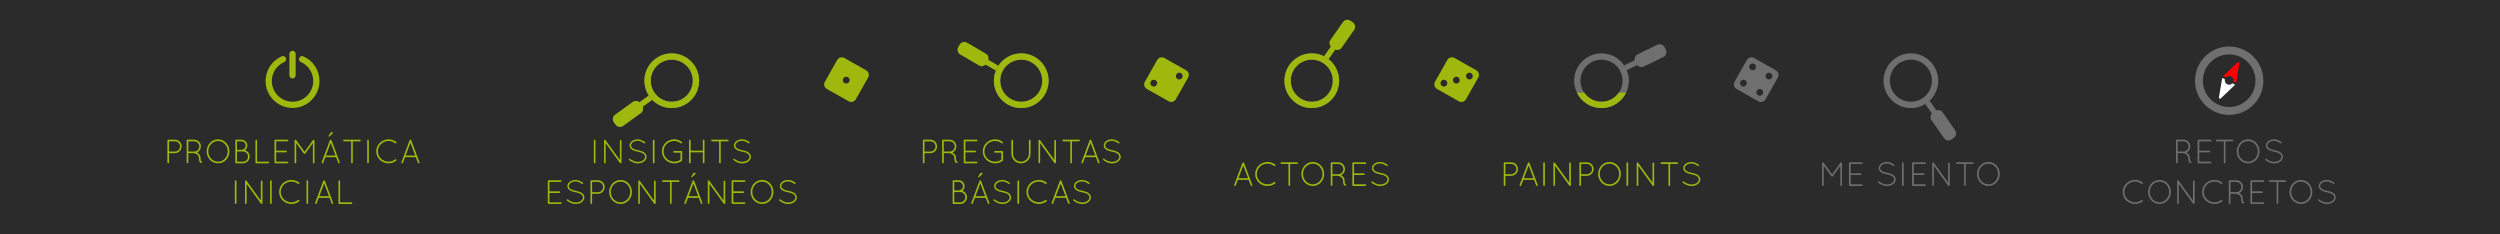 <?xml version="1.0" encoding="utf-8"?>
<!-- Generator: Adobe Illustrator 15.0.2, SVG Export Plug-In . SVG Version: 6.00 Build 0)  -->
<!DOCTYPE svg PUBLIC "-//W3C//DTD SVG 1.1//EN" "http://www.w3.org/Graphics/SVG/1.1/DTD/svg11.dtd">
<svg version="1.1" id="Capa_1" xmlns="http://www.w3.org/2000/svg" xmlns:xlink="http://www.w3.org/1999/xlink" x="0px" y="0px"
	 width="1920px" height="180px" viewBox="0 0 1920 180" enable-background="new 0 0 1920 180" xml:space="preserve">
<rect x="0" fill="#2B2B2B" width="1920" height="180"/>
<g>
	<path fill="#706F6F" d="M498.412,73.285l-7.275,5.241c-1.438-1.179-3.492-1.363-5.068-0.226l-13.608,9.799
		c-1.882,1.352-2.308,3.971-0.951,5.851l1.224,1.7c1.354,1.881,3.977,2.308,5.854,0.953l13.606-9.796
		c1.577-1.137,2.062-3.145,1.396-4.878l7.438-5.358L498.412,73.285z"/>
</g>
<g>
	<g>
		<g>
			<g>
				<g>
					<g>
						<defs>
							<path id="SVGID_1_" d="M491.136,78.526c-1.438-1.178-3.491-1.362-5.068-0.226l-13.61,9.799
								c-1.879,1.352-2.306,3.973-0.948,5.851l1.224,1.7c1.354,1.881,3.974,2.308,5.854,0.953l13.608-9.796
								c1.577-1.137,2.06-3.145,1.396-4.878l7.438-5.358l-2.605-3.286L491.136,78.526z"/>
						</defs>
						<clipPath id="SVGID_2_">
							<use xlink:href="#SVGID_1_"  overflow="visible"/>
						</clipPath>
						<rect x="469" y="47.103" clip-path="url(#SVGID_2_)" fill="#9EB80D" width="81" height="51.897"/>
					</g>
				</g>
			</g>
		</g>
	</g>
</g>
<g>
	<g>
		<path fill="#9EB80D" d="M128.552,107.876c0-0.338,0.286-0.624,0.624-0.624h0.078h5.07c2.855,0,5.174,2.34,5.174,5.2
			s-2.314,5.174-5.174,5.174l-4.499,0.052v7.15c0,0.338-0.286,0.624-0.65,0.624c-0.338,0-0.624-0.286-0.624-0.624L128.552,107.876
			L128.552,107.876z M134.324,116.404c2.153-0.026,3.926-1.795,3.926-3.952c0-2.158-1.771-3.927-3.926-3.927h-4.499v7.879H134.324z"
			/>
		<path fill="#9EB80D" d="M152.758,121.345c0-1.325-0.676-2.157-1.482-2.756c-0.806-0.571-1.768-0.858-2.104-0.909
			c-0.078-0.027-0.104-0.053-0.13-0.053h-4.42v7.202c0,0.338-0.286,0.624-0.65,0.624c-0.338,0-0.624-0.286-0.624-0.624v-16.953
			c0-0.312,0.26-0.599,0.572-0.624h0.052h0.078h5.07c2.855,0,5.174,2.314,5.174,5.2c0,2.08-1.227,3.874-2.99,4.706
			c0.078,0.052,0.156,0.078,0.26,0.13c1.196,0.676,2.444,2.002,2.444,4.057c0,1.066,0.104,1.716,0.234,2.106
			c0.104,0.312,0.229,0.416,0.26,0.441c0.286-0.025,0.598,0.131,0.702,0.416c0.073,0.338-0.078,0.698-0.416,0.832
			c-0.026,0-0.156,0.022-0.312,0.022h-0.052c-0.338,0-0.884-0.261-1.17-0.832C152.94,123.736,152.758,122.878,152.758,121.345z
			 M149.118,108.525h-4.498v7.854h4.363h0.234c2.106-0.052,3.822-1.794,3.822-3.926
			C153.044,110.268,151.276,108.525,149.118,108.525z"/>
		<path fill="#9EB80D" d="M167.5,106.992c4.857,0,8.684,4.134,8.71,9.23c-0.026,5.096-3.853,9.229-8.71,9.229
			c-4.914,0-8.768-4.135-8.789-9.229C158.737,111.126,162.586,106.992,167.5,106.992z M167.5,124.18c4.004,0,7.384-3.511,7.41-7.957
			c-0.026-4.498-3.406-7.931-7.41-7.931c-4.134,0-7.52,3.433-7.52,7.931C159.985,120.668,163.366,124.18,167.5,124.18z"/>
		<path fill="#9EB80D" d="M180.733,107.876c0-0.338,0.286-0.624,0.624-0.624h0.078h3.979c2.496,0,4.521,2.028,4.521,4.55
			c0,1.431-0.702,2.704-1.742,3.536c2.059,0.702,3.562,2.626,3.562,4.914c0,2.887-2.34,5.2-5.2,5.2h-5.122h-0.078h-0.021
			c-0.338,0-0.603-0.286-0.603-0.624L180.733,107.876L180.733,107.876z M185.414,115.025c1.794,0,3.25-1.455,3.25-3.228
			c0-1.815-1.456-3.272-3.25-3.272h-3.406v6.5H185.414z M186.558,124.18c2.158,0,3.9-1.742,3.926-3.927
			c-0.021-2.158-1.768-3.926-3.926-3.926h-4.55v7.853H186.558L186.558,124.18z"/>
		<path fill="#9EB80D" d="M196.854,125.453h-0.052c-0.338,0-0.624-0.286-0.624-0.624v-16.953c0-0.338,0.286-0.624,0.624-0.624
			c0.364,0,0.65,0.286,0.65,0.624v16.304h8.71c0.359,0,0.646,0.285,0.646,0.649c0,0.338-0.286,0.624-0.646,0.624H196.854z"/>
		<path fill="#9EB80D" d="M210.815,107.876c0-0.338,0.286-0.624,0.624-0.624h0.057h9.308c0.364,0,0.624,0.286,0.624,0.624
			c0,0.364-0.26,0.649-0.624,0.649h-8.71v7.203h7.618c0.338,0,0.624,0.287,0.624,0.646c0,0.338-0.286,0.624-0.624,0.624h-7.618
			v7.181h8.71c0.364,0,0.624,0.281,0.624,0.646c0,0.338-0.26,0.624-0.624,0.624h-9.282h-0.078h-0.052
			c-0.312-0.026-0.572-0.286-0.572-0.624L210.815,107.876L210.815,107.876z"/>
		<path fill="#9EB80D" d="M240.273,109.852l-5.819,8.086c-0.135,0.209-0.343,0.287-0.521,0.287h-0.052
			c-0.234,0-0.416-0.078-0.546-0.287l-5.824-8.061v14.951c0,0.338-0.286,0.624-0.624,0.624c-0.364,0-0.65-0.286-0.65-0.624V107.98
			c0-0.209,0.104-0.395,0.265-0.494c0-0.026,0.021-0.026,0.052-0.053c0.286-0.186,0.676-0.129,0.884,0.152l6.476,8.975l6.446-8.975
			c0.187-0.281,0.603-0.338,0.886-0.152c0.076,0.074,0.132,0.131,0.185,0.209c0.052,0.104,0.104,0.229,0.104,0.338v16.849
			c0,0.338-0.284,0.624-0.624,0.624c-0.36,0-0.623-0.286-0.623-0.624v-14.978H240.273L240.273,109.852z"/>
		<path fill="#9EB80D" d="M259.747,125.037l-1.612-4.29h-8.294l-1.612,4.29c-0.104,0.26-0.338,0.416-0.598,0.416
			c-0.052,0-0.156-0.026-0.234-0.026c-0.312-0.13-0.494-0.52-0.359-0.832l6.313-16.875c0.104-0.233,0.364-0.39,0.624-0.39
			c0.286,0,0.546,0.156,0.624,0.39l6.318,16.875c0.13,0.312-0.026,0.702-0.338,0.832c-0.104,0-0.156,0.026-0.234,0.026
			C260.111,125.453,259.851,125.297,259.747,125.037z M250.309,119.473h7.358L254,109.695L250.309,119.473z M252.57,104.859
			c0.343,0,0.521-0.051,0.832-0.338l2.08-2.002c0.156-0.155,0.286-0.312,0.286-0.472c0-0.26-0.598-0.598-1.092-0.598
			c-0.312,0-0.521,0.151-0.729,0.468l-1.607,2.418c-0.052,0.078-0.104,0.186-0.104,0.286
			C252.232,104.756,252.389,104.859,252.57,104.859z"/>
		<path fill="#9EB80D" d="M269.678,108.525h-5.486c-0.338,0-0.624-0.285-0.624-0.649c0-0.338,0.286-0.624,0.624-0.624h12.225
			c0.338,0,0.624,0.286,0.624,0.624c0,0.364-0.286,0.649-0.624,0.649h-5.486v16.304c0,0.338-0.286,0.624-0.624,0.624
			s-0.624-0.286-0.624-0.624L269.678,108.525L269.678,108.525z"/>
		<path fill="#9EB80D" d="M282.002,107.876c0-0.338,0.286-0.624,0.624-0.624c0.364,0,0.646,0.286,0.646,0.624v16.953
			c0,0.338-0.286,0.624-0.646,0.624c-0.338,0-0.624-0.286-0.624-0.624V107.876z"/>
		<path fill="#9EB80D" d="M298.408,106.992c2.231,0,4.285,0.779,5.876,2.002c0.281,0.234,0.338,0.676,0.104,0.91
			c-0.208,0.312-0.624,0.338-0.884,0.13c-1.404-1.093-3.172-1.769-5.096-1.769c-4.555,0-8.19,3.562-8.19,8.008
			c0,4.343,3.641,7.9,8.19,7.9c1.924,0,3.688-0.619,5.044-1.768c0.312-0.208,0.728-0.156,0.905,0.152
			c0.265,0.233,0.208,0.701-0.073,0.91c-1.591,1.223-3.645,1.979-5.876,1.979c-5.229,0-9.469-4.108-9.469-9.183
			C288.944,111.1,293.182,107.018,298.408,106.992z"/>
		<path fill="#9EB80D" d="M319.364,120.747h-8.294l-1.612,4.29c-0.104,0.26-0.338,0.416-0.598,0.416
			c-0.052,0-0.156-0.026-0.229-0.026c-0.312-0.13-0.494-0.52-0.364-0.832l6.313-16.875c0.104-0.233,0.364-0.39,0.624-0.39
			c0.286,0,0.549,0.156,0.624,0.39l6.318,16.875c0.13,0.312-0.026,0.702-0.338,0.832c-0.104,0-0.156,0.026-0.234,0.026
			c-0.229,0-0.494-0.156-0.598-0.416L319.364,120.747z M311.533,119.473h7.358l-3.666-9.771L311.533,119.473z"/>
	</g>
	<g>
		<path fill="#9EB80D" d="M180.344,139.076c0-0.338,0.286-0.624,0.624-0.624c0.364,0,0.65,0.286,0.65,0.624v16.953
			c0,0.338-0.286,0.623-0.65,0.623c-0.338,0-0.624-0.285-0.624-0.623V139.076z"/>
		<path fill="#9EB80D" d="M189.418,141.13v14.897c0,0.339-0.286,0.625-0.624,0.625s-0.624-0.286-0.624-0.625v-16.691
			c-0.078-0.26,0-0.521,0.229-0.702c0.286-0.182,0.702-0.13,0.889,0.156l11.021,15.289v-14.82c0-0.338,0.286-0.624,0.624-0.624
			c0.364,0,0.65,0.286,0.65,0.624v16.771c0,0.338-0.286,0.624-0.65,0.624c-0.208,0-0.364-0.078-0.494-0.234
			c-0.021-0.025-0.078-0.052-0.104-0.104L189.418,141.13z"/>
		<path fill="#9EB80D" d="M207.41,139.076c0-0.338,0.281-0.624,0.624-0.624c0.359,0,0.646,0.286,0.646,0.624v16.953
			c0,0.338-0.286,0.623-0.646,0.623c-0.343,0-0.624-0.285-0.624-0.623V139.076z"/>
		<path fill="#9EB80D" d="M223.816,138.191c2.236,0,4.291,0.775,5.876,2.002c0.286,0.229,0.338,0.676,0.104,0.91
			c-0.208,0.312-0.624,0.338-0.884,0.129c-1.404-1.092-3.172-1.771-5.101-1.771c-4.55,0-8.188,3.562-8.188,8.012
			c0,4.342,3.64,7.9,8.188,7.9c1.926,0,3.692-0.624,5.044-1.771c0.312-0.209,0.729-0.152,0.91,0.156
			c0.26,0.233,0.208,0.701-0.078,0.909c-1.586,1.222-3.64,1.976-5.876,1.976c-5.226,0-9.464-4.104-9.464-9.178
			C214.352,142.3,218.59,138.218,223.816,138.191z"/>
		<path fill="#9EB80D" d="M235.386,139.076c0-0.338,0.286-0.624,0.624-0.624c0.364,0,0.65,0.286,0.65,0.624v16.953
			c0,0.338-0.286,0.623-0.65,0.623c-0.338,0-0.624-0.285-0.624-0.623V139.076z"/>
		<path fill="#9EB80D" d="M253.092,151.945h-8.294l-1.612,4.291c-0.104,0.26-0.338,0.416-0.598,0.416
			c-0.052,0-0.156-0.026-0.234-0.026c-0.312-0.13-0.494-0.521-0.364-0.832l6.318-16.875c0.104-0.233,0.364-0.39,0.624-0.39
			c0.286,0,0.546,0.156,0.624,0.39l6.318,16.875c0.13,0.312-0.026,0.702-0.338,0.832c-0.104,0-0.156,0.026-0.234,0.026
			c-0.234,0-0.494-0.156-0.598-0.416L253.092,151.945z M245.266,150.672h7.358l-3.666-9.775L245.266,150.672z"/>
		<path fill="#9EB80D" d="M260.605,156.652h-0.052c-0.338,0-0.624-0.286-0.624-0.625v-16.952c0-0.339,0.286-0.624,0.624-0.624
			c0.364,0,0.65,0.285,0.65,0.624v16.303h8.71c0.359,0,0.646,0.286,0.646,0.649c0,0.339-0.286,0.625-0.646,0.625H260.605z"/>
	</g>
</g>
<g>
	<g>
		<path fill="#9EB80D" d="M456.073,107.876c0-0.338,0.286-0.624,0.624-0.624c0.364,0,0.65,0.286,0.65,0.624v16.953
			c0,0.338-0.286,0.624-0.65,0.624c-0.338,0-0.624-0.286-0.624-0.624V107.876z"/>
		<path fill="#9EB80D" d="M465.148,109.93v14.898c0,0.338-0.286,0.624-0.624,0.624s-0.624-0.286-0.624-0.624v-16.693
			c-0.078-0.26,0-0.52,0.234-0.701c0.286-0.183,0.702-0.131,0.884,0.155l11.024,15.289v-14.819c0-0.338,0.281-0.625,0.624-0.625
			c0.359,0,0.646,0.287,0.646,0.625v16.771c0,0.338-0.286,0.624-0.646,0.624c-0.213,0-0.364-0.078-0.494-0.234
			c-0.026-0.024-0.078-0.052-0.104-0.104L465.148,109.93z"/>
		<path fill="#9EB80D" d="M483.031,122.046c0.208-0.26,0.572-0.286,0.811-0.078c1.352,1.093,3.609,2.366,5.979,2.341
			c1.586,0,3.021-0.469,4.004-1.197c1.019-0.728,1.562-1.688,1.562-2.699c0-1.04-0.494-1.82-1.482-2.496
			c-0.983-0.646-2.439-1.146-4.212-1.479h-0.052c-1.69-0.312-3.172-0.779-4.29-1.533c-1.118-0.729-1.872-1.82-1.872-3.172
			c0-1.379,0.754-2.574,1.898-3.406c1.144-0.832,2.678-1.326,4.394-1.326c2.392,0,4.188,1.17,5.616,2.105
			c0.26,0.183,0.338,0.521,0.156,0.807c-0.156,0.26-0.521,0.338-0.78,0.156c-1.431-0.938-2.99-1.926-4.992-1.926
			c-1.482,0-2.808,0.439-3.718,1.094c-0.91,0.676-1.435,1.56-1.435,2.496c0.026,0.906,0.442,1.586,1.354,2.209
			c0.91,0.625,2.262,1.062,3.896,1.379h0.056c1.815,0.338,3.432,0.854,4.628,1.664c1.196,0.775,2.002,1.976,2.002,3.432
			s-0.832,2.756-2.054,3.641c-1.227,0.885-2.86,1.43-4.685,1.43c-2.782-0.021-5.2-1.43-6.708-2.625
			C482.88,122.645,482.854,122.28,483.031,122.046z"/>
		<path fill="#9EB80D" d="M501.392,107.876c0-0.338,0.286-0.624,0.624-0.624c0.364,0,0.646,0.286,0.646,0.624v16.953
			c0,0.338-0.281,0.624-0.646,0.624c-0.338,0-0.624-0.286-0.624-0.624V107.876z"/>
		<path fill="#9EB80D" d="M517.642,117.262c-0.364,0-0.65-0.26-0.65-0.623c0-0.365,0.286-0.646,0.65-0.646h5.616h0.078
			c0.312,0.021,0.567,0.312,0.567,0.646v6.239v0.104c-0.021,0.182-0.104,0.359-0.229,0.468c-1.612,1.274-3.645,2.002-5.876,2.002
			c-5.229-0.026-9.464-4.108-9.464-9.257c0-5.069,4.233-9.203,9.464-9.203c2.262,0,4.264,0.779,5.897,2.054
			c0.234,0.183,0.312,0.624,0.078,0.884c-0.208,0.26-0.598,0.312-0.91,0.104c-1.321-1.093-3.115-1.769-5.065-1.769
			c-4.55,0-8.19,3.562-8.19,7.93c0,4.421,3.646,7.979,8.19,7.979c1.768,0,3.458-0.568,4.811-1.56v-5.356L517.642,117.262
			L517.642,117.262z"/>
		<path fill="#9EB80D" d="M539.768,116.977h-9.36v7.854c0,0.338-0.286,0.624-0.646,0.624c-0.338,0-0.624-0.286-0.624-0.624v-16.953
			c0-0.338,0.286-0.624,0.624-0.624c0.359,0,0.646,0.286,0.646,0.624v7.854h9.36v-7.854c0-0.338,0.286-0.624,0.624-0.624
			c0.364,0,0.65,0.286,0.65,0.624v16.953c0,0.338-0.286,0.624-0.65,0.624c-0.338,0-0.624-0.286-0.624-0.624V116.977z"/>
		<path fill="#9EB80D" d="M552.273,108.525h-5.486c-0.338,0-0.624-0.285-0.624-0.649c0-0.338,0.286-0.624,0.624-0.624h12.226
			c0.338,0,0.624,0.286,0.624,0.624c0,0.364-0.286,0.649-0.624,0.649h-5.486v16.304c0,0.338-0.286,0.624-0.624,0.624
			s-0.624-0.286-0.624-0.624L552.273,108.525L552.273,108.525z"/>
		<path fill="#9EB80D" d="M563.193,122.046c0.208-0.26,0.572-0.286,0.806-0.078c1.354,1.093,3.614,2.366,5.98,2.341
			c1.586,0,3.016-0.469,4.004-1.197c1.014-0.728,1.562-1.688,1.562-2.699c0-1.04-0.494-1.82-1.482-2.496
			c-0.988-0.646-2.444-1.146-4.212-1.479h-0.052c-1.69-0.312-3.172-0.779-4.291-1.533c-1.118-0.729-1.872-1.82-1.872-3.172
			c0-1.379,0.754-2.574,1.896-3.406c1.146-0.832,2.683-1.326,4.396-1.326c2.392,0,4.186,1.17,5.616,2.105
			c0.26,0.183,0.338,0.521,0.151,0.807c-0.151,0.26-0.52,0.338-0.775,0.156c-1.435-0.938-2.99-1.926-4.992-1.926
			c-1.482,0-2.812,0.439-3.718,1.094c-0.91,0.676-1.435,1.56-1.435,2.496c0.026,0.906,0.442,1.586,1.354,2.209
			c0.908,0.625,2.262,1.062,3.896,1.379h0.057c1.815,0.338,3.432,0.854,4.628,1.664c1.191,0.775,2.002,1.976,2.002,3.432
			s-0.832,2.756-2.059,3.641c-1.222,0.885-2.855,1.43-4.68,1.43c-2.782-0.021-5.2-1.43-6.708-2.625
			C563.032,122.645,563.011,122.28,563.193,122.046z"/>
	</g>
	<g>
		<path fill="#9EB80D" d="M420.714,139.076c0-0.338,0.286-0.624,0.624-0.624h0.052h9.309c0.364,0,0.624,0.286,0.624,0.624
			c0,0.363-0.26,0.65-0.624,0.65h-8.71v7.197h7.619c0.338,0,0.624,0.286,0.624,0.65c0,0.338-0.286,0.624-0.624,0.624h-7.619v7.176
			h8.71c0.364,0,0.624,0.286,0.624,0.646c0,0.34-0.26,0.625-0.624,0.625h-9.282h-0.073h-0.057c-0.312-0.022-0.567-0.285-0.567-0.625
			L420.714,139.076L420.714,139.076z"/>
		<path fill="#9EB80D" d="M435.299,153.246c0.208-0.26,0.567-0.286,0.806-0.078c1.352,1.092,3.614,2.366,5.98,2.34
			c1.586,0,3.016-0.468,4.004-1.195c1.014-0.729,1.56-1.688,1.56-2.705c0-1.039-0.494-1.815-1.479-2.496
			c-0.988-0.646-2.444-1.145-4.217-1.479h-0.052c-1.688-0.312-3.172-0.777-4.29-1.531c-1.118-0.729-1.872-1.819-1.872-3.175
			c0-1.378,0.754-2.571,1.898-3.403c1.144-0.832,2.678-1.325,4.394-1.325c2.396,0,4.188,1.17,5.616,2.104
			c0.26,0.187,0.338,0.521,0.156,0.81c-0.156,0.261-0.521,0.338-0.78,0.154c-1.43-0.938-2.99-1.926-4.992-1.926
			c-1.479,0-2.808,0.438-3.718,1.094c-0.91,0.678-1.43,1.562-1.43,2.494c0.021,0.91,0.438,1.588,1.352,2.211
			c0.913,0.623,2.262,1.065,3.9,1.381h0.052c1.82,0.338,3.432,0.854,4.628,1.662c1.196,0.778,2.002,1.979,2.002,3.436
			c0,1.455-0.832,2.756-2.054,3.64s-2.86,1.431-4.68,1.431c-2.782-0.023-5.2-1.431-6.708-2.627
			C435.144,153.844,435.115,153.48,435.299,153.246z"/>
		<path fill="#9EB80D" d="M453.473,139.076c0-0.338,0.286-0.624,0.624-0.624h0.078h5.065c2.86,0,5.179,2.34,5.179,5.2
			c0,2.855-2.314,5.174-5.179,5.174l-4.498,0.052v7.149c0,0.339-0.281,0.625-0.646,0.625c-0.338,0-0.624-0.286-0.624-0.625V139.076
			L453.473,139.076z M459.24,147.604c2.158-0.021,3.931-1.793,3.931-3.951c0-2.154-1.771-3.926-3.931-3.926h-4.498v7.877H459.24z"/>
		<path fill="#9EB80D" d="M476.614,138.191c4.862,0,8.688,4.134,8.71,9.229c-0.021,5.098-3.849,9.229-8.71,9.229
			c-4.915,0-8.762-4.133-8.789-9.229C467.852,142.326,471.698,138.191,476.614,138.191z M476.614,155.378
			c4.004,0,7.384-3.51,7.41-7.957c-0.026-4.498-3.406-7.93-7.41-7.93c-4.134,0-7.514,3.432-7.514,7.93
			C469.1,151.868,472.479,155.378,476.614,155.378z"/>
		<path fill="#9EB80D" d="M491.406,141.13v14.897c0,0.339-0.286,0.625-0.624,0.625s-0.624-0.286-0.624-0.625v-16.691
			c-0.078-0.26,0-0.521,0.234-0.702c0.286-0.182,0.702-0.13,0.884,0.156l11.024,15.289v-14.82c0-0.338,0.286-0.624,0.624-0.624
			c0.359,0,0.646,0.286,0.646,0.624v16.771c0,0.338-0.286,0.624-0.646,0.624c-0.208,0-0.364-0.078-0.494-0.234
			c-0.026-0.025-0.078-0.052-0.104-0.104L491.406,141.13z"/>
		<path fill="#9EB80D" d="M514.573,139.727h-5.481c-0.343,0-0.624-0.287-0.624-0.646c0-0.338,0.281-0.624,0.624-0.624h12.22
			c0.338,0,0.624,0.286,0.624,0.624c0,0.359-0.286,0.646-0.624,0.646h-5.486v16.307c0,0.338-0.286,0.619-0.624,0.619
			s-0.624-0.281-0.624-0.619L514.573,139.727L514.573,139.727z"/>
		<path fill="#9EB80D" d="M538.281,156.236l-1.607-4.291h-8.294l-1.612,4.291c-0.104,0.26-0.338,0.416-0.599,0.416
			c-0.056,0-0.155-0.026-0.233-0.026c-0.312-0.13-0.494-0.521-0.364-0.832l6.318-16.875c0.104-0.233,0.363-0.39,0.624-0.39
			c0.286,0,0.546,0.156,0.624,0.39l6.313,16.875c0.134,0.312-0.021,0.702-0.338,0.832c-0.104,0-0.151,0.026-0.229,0.026
			C538.649,156.652,538.389,156.496,538.281,156.236z M528.847,150.672h7.354l-3.666-9.775L528.847,150.672z M531.109,136.061
			c0.338,0,0.521-0.053,0.832-0.338l2.08-2.003c0.156-0.155,0.286-0.312,0.286-0.468c0-0.26-0.598-0.598-1.092-0.598
			c-0.312,0-0.521,0.156-0.729,0.468l-1.607,2.418c-0.057,0.078-0.104,0.183-0.104,0.286
			C530.771,135.956,530.927,136.061,531.109,136.061z"/>
		<path fill="#9EB80D" d="M544.837,141.13v14.897c0,0.339-0.286,0.625-0.624,0.625c-0.343,0-0.624-0.286-0.624-0.625v-16.691
			c-0.078-0.26,0-0.521,0.229-0.702c0.286-0.182,0.702-0.13,0.884,0.156l11.024,15.289v-14.82c0-0.338,0.286-0.624,0.624-0.624
			c0.364,0,0.647,0.286,0.647,0.624v16.771c0,0.338-0.283,0.624-0.647,0.624c-0.208,0-0.364-0.078-0.494-0.234
			c-0.026-0.025-0.078-0.052-0.104-0.104L544.837,141.13z"/>
		<path fill="#9EB80D" d="M561.893,139.076c0-0.338,0.286-0.624,0.624-0.624h0.052h9.312c0.359,0,0.624,0.286,0.624,0.624
			c0,0.363-0.265,0.65-0.624,0.65h-8.71v7.197h7.614c0.341,0,0.624,0.286,0.624,0.65c0,0.338-0.281,0.624-0.624,0.624h-7.614v7.176
			h8.71c0.359,0,0.624,0.286,0.624,0.646c0,0.34-0.265,0.625-0.624,0.625h-9.282h-0.078h-0.052
			c-0.312-0.022-0.572-0.285-0.572-0.625L561.893,139.076L561.893,139.076z"/>
		<path fill="#9EB80D" d="M585.291,138.191c4.858,0,8.685,4.134,8.711,9.229c-0.026,5.098-3.854,9.229-8.711,9.229
			c-4.914,0-8.766-4.133-8.788-9.229C576.53,142.326,580.378,138.191,585.291,138.191z M585.291,155.378
			c4.005,0,7.385-3.51,7.406-7.957c-0.021-4.498-3.401-7.93-7.406-7.93c-4.138,0-7.518,3.432-7.518,7.93
			C577.778,151.868,581.156,155.378,585.291,155.378z"/>
		<path fill="#9EB80D" d="M598.474,153.246c0.208-0.26,0.572-0.286,0.806-0.078c1.354,1.092,3.614,2.366,5.98,2.34
			c1.586,0,3.016-0.468,4.004-1.195c1.014-0.729,1.56-1.688,1.56-2.705c0-1.039-0.494-1.815-1.479-2.496
			c-0.988-0.646-2.444-1.145-4.212-1.479h-0.057c-1.688-0.312-3.172-0.777-4.291-1.531c-1.113-0.729-1.872-1.819-1.872-3.175
			c0-1.378,0.759-2.571,1.898-3.403c1.146-0.832,2.678-1.325,4.396-1.325c2.393,0,4.187,1.17,5.612,2.104
			c0.265,0.187,0.339,0.521,0.156,0.81c-0.156,0.261-0.521,0.338-0.78,0.154c-1.43-0.938-2.986-1.926-4.988-1.926
			c-1.481,0-2.812,0.438-3.722,1.094c-0.908,0.678-1.43,1.562-1.43,2.494c0.026,0.91,0.442,1.588,1.352,2.211
			c0.91,0.623,2.267,1.065,3.9,1.381h0.052c1.82,0.338,3.437,0.854,4.628,1.662c1.196,0.778,2.002,1.979,2.002,3.436
			c0,1.455-0.83,2.756-2.054,3.64c-1.222,0.884-2.858,1.431-4.68,1.431c-2.782-0.023-5.2-1.431-6.708-2.627
			C598.317,153.844,598.291,153.48,598.474,153.246z"/>
	</g>
</g>
<g>
	<g>
		<path fill="#9EB80D" d="M708.74,107.876c0-0.338,0.286-0.624,0.624-0.624h0.078h5.07c2.855,0,5.174,2.34,5.174,5.2
			s-2.312,5.174-5.174,5.174l-4.498,0.052v7.15c0,0.338-0.286,0.624-0.65,0.624c-0.338,0-0.624-0.286-0.624-0.624V107.876z
			 M714.514,116.404c2.158-0.026,3.926-1.795,3.926-3.952c0-2.158-1.768-3.927-3.926-3.927h-4.498v7.879H714.514z"/>
		<path fill="#9EB80D" d="M732.948,121.345c0-1.325-0.676-2.157-1.479-2.756c-0.811-0.571-1.771-0.858-2.106-0.909
			c-0.078-0.027-0.104-0.053-0.13-0.053h-4.42v7.202c0,0.338-0.286,0.624-0.65,0.624c-0.338,0-0.624-0.286-0.624-0.624v-16.953
			c0-0.312,0.265-0.599,0.572-0.624h0.052h0.078h5.07c2.859,0,5.174,2.314,5.174,5.2c0,2.08-1.222,3.874-2.99,4.706
			c0.078,0.052,0.156,0.078,0.265,0.13c1.191,0.676,2.439,2.002,2.439,4.057c0,1.066,0.104,1.716,0.234,2.106
			c0.104,0.312,0.23,0.416,0.26,0.441c0.286-0.025,0.599,0.131,0.702,0.416c0.078,0.338-0.078,0.698-0.416,0.832
			c-0.026,0-0.156,0.022-0.312,0.022h-0.053c-0.338,0-0.884-0.261-1.17-0.832C733.13,123.736,732.948,122.878,732.948,121.345z
			 M729.308,108.525h-4.498v7.854h4.368h0.229c2.106-0.052,3.822-1.794,3.822-3.926
			C733.234,110.268,731.466,108.525,729.308,108.525z"/>
		<path fill="#9EB80D" d="M740.149,107.876c0-0.338,0.286-0.624,0.624-0.624h0.052h9.312c0.361,0,0.624,0.286,0.624,0.624
			c0,0.364-0.263,0.649-0.624,0.649h-8.71v7.203h7.619c0.338,0,0.624,0.287,0.624,0.646c0,0.338-0.286,0.624-0.624,0.624h-7.619
			v7.181h8.71c0.361,0,0.624,0.281,0.624,0.646c0,0.338-0.263,0.624-0.624,0.624h-9.282h-0.078h-0.052
			c-0.312-0.026-0.572-0.286-0.572-0.624L740.149,107.876L740.149,107.876z"/>
		<path fill="#9EB80D" d="M764.07,117.262c-0.364,0-0.646-0.26-0.646-0.623c0-0.365,0.281-0.646,0.646-0.646h5.616h0.078
			c0.312,0.021,0.572,0.312,0.572,0.646v6.239v0.104c-0.026,0.182-0.104,0.359-0.234,0.468c-1.612,1.274-3.64,2.002-5.876,2.002
			c-5.226-0.026-9.464-4.108-9.464-9.257c0-5.069,4.238-9.203,9.464-9.203c2.262,0,4.264,0.779,5.902,2.054
			c0.229,0.183,0.312,0.624,0.077,0.884c-0.207,0.26-0.602,0.312-0.909,0.104c-1.326-1.093-3.12-1.769-5.07-1.769
			c-4.55,0-8.19,3.562-8.19,7.93c0,4.421,3.646,7.979,8.19,7.979c1.768,0,3.458-0.568,4.811-1.56v-5.356L764.07,117.262
			L764.07,117.262z"/>
		<path fill="#9EB80D" d="M776.757,107.876c0-0.338,0.286-0.624,0.624-0.624c0.359,0,0.646,0.286,0.646,0.624v10.218
			c0,3.354,2.73,6.059,6.062,6.084c3.38-0.025,6.105-2.729,6.105-6.084v-10.218c0-0.338,0.286-0.624,0.624-0.624
			c0.364,0,0.65,0.286,0.65,0.624v10.218c0,4.057-3.302,7.358-7.384,7.358c-4.03,0-7.333-3.302-7.333-7.358L776.757,107.876
			L776.757,107.876z"/>
		<path fill="#9EB80D" d="M798.826,109.93v14.898c0,0.338-0.281,0.624-0.624,0.624c-0.338,0-0.624-0.286-0.624-0.624v-16.693
			c-0.073-0.26,0-0.52,0.234-0.701c0.286-0.183,0.702-0.131,0.884,0.155l11.024,15.289v-14.819c0-0.338,0.286-0.625,0.624-0.625
			c0.362,0,0.646,0.287,0.646,0.625v16.771c0,0.338-0.283,0.624-0.646,0.624c-0.208,0-0.364-0.078-0.494-0.234
			c-0.026-0.024-0.078-0.052-0.104-0.104L798.826,109.93z"/>
		<path fill="#9EB80D" d="M821.992,108.525h-5.481c-0.338,0-0.624-0.285-0.624-0.649c0-0.338,0.286-0.624,0.624-0.624h12.221
			c0.338,0,0.624,0.286,0.624,0.624c0,0.364-0.286,0.649-0.624,0.649h-5.486v16.304c0,0.338-0.284,0.624-0.624,0.624
			c-0.338,0-0.624-0.286-0.624-0.624L821.992,108.525L821.992,108.525z"/>
		<path fill="#9EB80D" d="M841.653,120.747h-8.294l-1.612,4.29c-0.104,0.26-0.338,0.416-0.598,0.416
			c-0.052,0-0.156-0.026-0.234-0.026c-0.312-0.13-0.489-0.52-0.359-0.832l6.313-16.875c0.104-0.233,0.364-0.39,0.624-0.39
			c0.286,0,0.547,0.156,0.624,0.39l6.318,16.875c0.13,0.312-0.026,0.702-0.338,0.832c-0.104,0-0.156,0.026-0.234,0.026
			c-0.229,0-0.494-0.156-0.598-0.416L841.653,120.747z M833.823,119.473h7.358l-3.666-9.771L833.823,119.473z"/>
		<path fill="#9EB80D" d="M847.217,122.046c0.208-0.26,0.567-0.286,0.806-0.078c1.354,1.093,3.614,2.366,5.98,2.341
			c1.586,0,3.016-0.469,4.004-1.197c1.014-0.728,1.56-1.688,1.56-2.699c0-1.04-0.494-1.82-1.479-2.496
			c-0.988-0.646-2.444-1.146-4.216-1.479h-0.053c-1.688-0.312-3.172-0.779-4.291-1.533c-1.118-0.729-1.872-1.82-1.872-3.172
			c0-1.379,0.754-2.574,1.898-3.406c1.144-0.832,2.678-1.326,4.395-1.326c2.396,0,4.188,1.17,5.616,2.105
			c0.26,0.183,0.338,0.521,0.156,0.807c-0.156,0.26-0.521,0.338-0.78,0.156c-1.43-0.938-2.99-1.926-4.992-1.926
			c-1.479,0-2.808,0.439-3.718,1.094c-0.91,0.676-1.43,1.56-1.43,2.496c0.021,0.906,0.438,1.586,1.352,2.209
			c0.91,0.625,2.267,1.062,3.9,1.379h0.052c1.82,0.338,3.433,0.854,4.628,1.664c1.196,0.775,2.002,1.976,2.002,3.432
			s-0.832,2.756-2.054,3.641c-1.223,0.885-2.86,1.43-4.68,1.43c-2.782-0.021-5.2-1.43-6.708-2.625
			C847.061,122.645,847.031,122.28,847.217,122.046z"/>
	</g>
	<g>
		<path fill="#9EB80D" d="M731.617,139.076c0-0.338,0.286-0.624,0.624-0.624h0.078h3.979c2.496,0,4.521,2.028,4.521,4.55
			c0,1.43-0.702,2.704-1.74,3.536c2.057,0.702,3.562,2.626,3.562,4.914c0,2.886-2.34,5.2-5.2,5.2h-5.122h-0.078h-0.021
			c-0.338,0-0.603-0.286-0.603-0.625V139.076L731.617,139.076z M736.302,146.227c1.794,0,3.25-1.457,3.25-3.225
			c0-1.82-1.456-3.275-3.25-3.275h-3.406v6.5H736.302z M737.446,155.378c2.158,0,3.9-1.742,3.926-3.926
			c-0.021-2.158-1.768-3.927-3.926-3.927h-4.55v7.854L737.446,155.378L737.446,155.378z"/>
		<path fill="#9EB80D" d="M758.636,156.236l-1.612-4.291h-8.294l-1.612,4.291c-0.104,0.26-0.338,0.416-0.598,0.416
			c-0.052,0-0.156-0.026-0.234-0.026c-0.312-0.13-0.494-0.521-0.359-0.832l6.313-16.875c0.104-0.233,0.364-0.39,0.624-0.39
			c0.286,0,0.546,0.156,0.624,0.39l6.318,16.875c0.13,0.312-0.026,0.702-0.338,0.832c-0.104,0-0.156,0.026-0.234,0.026
			C759,156.652,758.74,156.496,758.636,156.236z M749.198,150.672h7.358l-3.666-9.775L749.198,150.672z M751.46,136.061
			c0.338,0,0.52-0.053,0.831-0.338l2.076-2.003c0.156-0.155,0.286-0.312,0.286-0.468c0-0.26-0.598-0.598-1.092-0.598
			c-0.312,0-0.521,0.156-0.729,0.468l-1.612,2.418c-0.052,0.078-0.104,0.183-0.104,0.286
			C751.117,135.956,751.278,136.061,751.46,136.061z"/>
		<path fill="#9EB80D" d="M763.03,153.246c0.208-0.26,0.572-0.286,0.811-0.078c1.352,1.092,3.609,2.366,5.979,2.34
			c1.586,0,3.021-0.468,4.004-1.195c1.019-0.729,1.562-1.688,1.562-2.705c0-1.039-0.494-1.815-1.482-2.496
			c-0.986-0.646-2.44-1.145-4.212-1.479h-0.052c-1.69-0.312-3.172-0.777-4.29-1.531c-1.118-0.729-1.872-1.819-1.872-3.175
			c0-1.378,0.754-2.571,1.896-3.403c1.146-0.832,2.68-1.325,4.396-1.325c2.394,0,4.187,1.17,5.616,2.104
			c0.26,0.187,0.338,0.521,0.154,0.81c-0.154,0.261-0.521,0.338-0.778,0.154c-1.435-0.938-2.99-1.926-4.992-1.926
			c-1.481,0-2.808,0.438-3.718,1.094c-0.91,0.678-1.435,1.562-1.435,2.494c0.026,0.91,0.442,1.588,1.354,2.211
			s2.262,1.065,3.896,1.381h0.057c1.815,0.338,3.432,0.854,4.628,1.662c1.191,0.778,2.002,1.979,2.002,3.436
			c0,1.455-0.832,2.756-2.055,3.64c-1.226,0.884-2.859,1.431-4.684,1.431c-2.782-0.023-5.2-1.431-6.708-2.627
			C762.869,153.844,762.848,153.48,763.03,153.246z"/>
		<path fill="#9EB80D" d="M781.386,139.076c0-0.338,0.286-0.624,0.624-0.624c0.359,0,0.646,0.286,0.646,0.624v16.953
			c0,0.338-0.286,0.623-0.646,0.623c-0.338,0-0.624-0.285-0.624-0.623V139.076z"/>
		<path fill="#9EB80D" d="M797.791,138.191c2.232,0,4.291,0.775,5.877,2.002c0.281,0.229,0.338,0.676,0.104,0.91
			c-0.208,0.312-0.624,0.338-0.884,0.129c-1.404-1.092-3.172-1.771-5.097-1.771c-4.554,0-8.189,3.562-8.189,8.012
			c0,4.342,3.64,7.9,8.189,7.9c1.925,0,3.688-0.624,5.045-1.771c0.312-0.209,0.728-0.152,0.905,0.156
			c0.265,0.233,0.208,0.701-0.073,0.909c-1.59,1.222-3.645,1.976-5.877,1.976c-5.229,0-9.468-4.104-9.468-9.178
			C788.323,142.3,792.565,138.218,797.791,138.191z"/>
		<path fill="#9EB80D" d="M818.743,151.945h-8.294l-1.607,4.291c-0.104,0.26-0.338,0.416-0.603,0.416
			c-0.052,0-0.151-0.026-0.229-0.026c-0.312-0.13-0.494-0.521-0.364-0.832l6.318-16.875c0.104-0.233,0.359-0.39,0.624-0.39
			c0.281,0,0.546,0.156,0.624,0.39l6.313,16.875c0.13,0.312-0.021,0.702-0.338,0.832c-0.104,0-0.156,0.026-0.231,0.026
			c-0.232,0-0.492-0.156-0.601-0.416L818.743,151.945z M810.922,150.672h7.354l-3.666-9.775L810.922,150.672z"/>
		<path fill="#9EB80D" d="M824.311,153.246c0.208-0.26,0.572-0.286,0.806-0.078c1.354,1.092,3.614,2.366,5.98,2.34
			c1.586,0,3.016-0.468,4.004-1.195c1.014-0.729,1.56-1.688,1.56-2.705c0-1.039-0.494-1.815-1.479-2.496
			c-0.988-0.646-2.444-1.145-4.212-1.479h-0.057c-1.688-0.312-3.172-0.777-4.285-1.531c-1.118-0.729-1.872-1.819-1.872-3.175
			c0-1.378,0.754-2.571,1.896-3.403c1.146-0.832,2.678-1.325,4.396-1.325c2.392,0,4.186,1.17,5.611,2.104
			c0.265,0.187,0.343,0.521,0.156,0.81c-0.156,0.261-0.52,0.338-0.78,0.154c-1.43-0.938-2.985-1.926-4.987-1.926
			c-1.482,0-2.812,0.438-3.723,1.094c-0.905,0.678-1.43,1.562-1.43,2.494c0.026,0.91,0.442,1.588,1.352,2.211
			c0.91,0.623,2.267,1.065,3.9,1.381h0.052c1.82,0.338,3.437,0.854,4.628,1.662c1.196,0.778,2.002,1.979,2.002,3.436
			c0,1.455-0.827,2.756-2.054,3.64c-1.222,0.884-2.855,1.431-4.68,1.431c-2.782-0.023-5.2-1.431-6.708-2.627
			C824.155,153.844,824.129,153.48,824.311,153.246z"/>
	</g>
</g>
<g>
	<path fill="#9EB80D" d="M958.966,138.141h-8.294l-1.612,4.291c-0.104,0.26-0.338,0.416-0.598,0.416
		c-0.057,0-0.156-0.023-0.234-0.023c-0.312-0.133-0.494-0.521-0.364-0.831l6.318-16.875c0.104-0.234,0.364-0.394,0.624-0.394
		c0.286,0,0.546,0.155,0.624,0.394l6.313,16.875c0.135,0.312-0.021,0.698-0.338,0.831c-0.104,0-0.151,0.023-0.229,0.023
		c-0.233,0-0.493-0.156-0.603-0.416L958.966,138.141z M951.14,136.866h7.354l-3.666-9.776L951.14,136.866z"/>
	<path fill="#9EB80D" d="M973.448,124.386c2.236,0,4.29,0.78,5.876,2.003c0.286,0.233,0.338,0.676,0.104,0.909
		c-0.208,0.312-0.624,0.338-0.884,0.13c-1.404-1.092-3.178-1.768-5.102-1.768c-4.55,0-8.188,3.562-8.188,8.008
		c0,4.342,3.641,7.904,8.188,7.904c1.924,0,3.692-0.624,5.044-1.768c0.312-0.213,0.729-0.156,0.91,0.151
		c0.26,0.229,0.208,0.702-0.078,0.91c-1.586,1.222-3.64,1.976-5.876,1.976c-5.226,0-9.464-4.104-9.464-9.178
		C963.984,128.494,968.223,124.412,973.448,124.386z"/>
	<path fill="#9EB80D" d="M989.541,125.92h-5.485c-0.338,0-0.624-0.286-0.624-0.65c0-0.338,0.286-0.623,0.624-0.623h12.221
		c0.338,0,0.624,0.285,0.624,0.623c0,0.364-0.286,0.65-0.624,0.65h-5.482v16.303c0,0.338-0.285,0.625-0.625,0.625
		c-0.341,0-0.623-0.287-0.623-0.625L989.541,125.92L989.541,125.92z"/>
	<path fill="#9EB80D" d="M1008.262,124.386c4.861,0,8.685,4.134,8.71,9.23c-0.025,5.096-3.849,9.229-8.71,9.229
		c-4.914,0-8.764-4.134-8.788-9.229C999.494,128.52,1003.348,124.386,1008.262,124.386z M1008.262,141.573
		c4.004,0,7.384-3.511,7.41-7.957c-0.026-4.498-3.406-7.931-7.41-7.931c-4.135,0-7.52,3.433-7.52,7.931
		C1000.742,138.062,1004.127,141.573,1008.262,141.573z"/>
	<path fill="#9EB80D" d="M1031.428,138.738c0-1.326-0.678-2.158-1.482-2.756c-0.807-0.572-1.769-0.858-2.104-0.91
		c-0.078-0.026-0.104-0.053-0.135-0.053h-4.42v7.203c0,0.338-0.281,0.623-0.646,0.623c-0.338,0-0.624-0.285-0.624-0.623V125.27
		c0-0.312,0.261-0.598,0.572-0.623h0.052h0.078h5.065c2.86,0,5.174,2.313,5.174,5.199c0,2.08-1.222,3.874-2.985,4.706
		c0.077,0.052,0.151,0.078,0.261,0.13c1.196,0.676,2.443,2.002,2.443,4.061c0,1.062,0.104,1.716,0.229,2.104
		c0.104,0.312,0.234,0.416,0.261,0.442c0.285-0.026,0.603,0.13,0.701,0.416c0.078,0.338-0.078,0.702-0.416,0.832
		c-0.021,0-0.154,0.024-0.312,0.024h-0.054c-0.341,0-0.888-0.263-1.173-0.832C1031.609,141.131,1031.428,140.271,1031.428,138.738z
		 M1027.782,125.92h-4.498v7.854h4.368h0.233c2.104-0.053,3.821-1.795,3.821-3.926
		C1031.713,127.662,1029.945,125.92,1027.782,125.92z"/>
	<path fill="#9EB80D" d="M1038.629,125.27c0-0.338,0.285-0.623,0.624-0.623h0.052h9.309c0.364,0,0.624,0.285,0.624,0.623
		c0,0.364-0.26,0.65-0.624,0.65h-8.71v7.202h7.618c0.338,0,0.624,0.286,0.624,0.649c0,0.338-0.286,0.625-0.624,0.625h-7.618v7.176
		h8.71c0.364,0,0.624,0.285,0.624,0.65c0,0.338-0.26,0.619-0.624,0.619h-9.281h-0.074h-0.057c-0.312-0.021-0.567-0.281-0.567-0.619
		L1038.629,125.27L1038.629,125.27z"/>
	<path fill="#9EB80D" d="M1053.215,139.439c0.208-0.26,0.567-0.285,0.806-0.078c1.353,1.093,3.614,2.367,5.979,2.341
		c1.587,0,3.018-0.468,4.005-1.196c1.015-0.729,1.561-1.689,1.561-2.704c0-1.04-0.494-1.819-1.479-2.495
		c-0.987-0.646-2.444-1.146-4.216-1.479h-0.053c-1.688-0.312-3.173-0.78-4.29-1.534c-1.118-0.729-1.872-1.817-1.872-3.172
		c0-1.378,0.756-2.574,1.897-3.406c1.145-0.832,2.679-1.323,4.395-1.323c2.396,0,4.188,1.172,5.616,2.104
		c0.26,0.182,0.338,0.521,0.156,0.806c-0.156,0.265-0.521,0.341-0.78,0.156c-1.43-0.938-2.99-1.924-4.992-1.924
		c-1.479,0-2.809,0.438-3.719,1.092c-0.909,0.676-1.43,1.562-1.43,2.496c0.021,0.905,0.438,1.586,1.353,2.21
		c0.909,0.624,2.264,1.062,3.899,1.378h0.053c1.819,0.338,3.433,0.854,4.628,1.664c1.196,0.776,2.002,1.979,2.002,3.437
		c0,1.455-0.832,2.756-2.054,3.641c-1.223,0.884-2.86,1.43-4.682,1.43c-2.781-0.025-5.199-1.43-6.707-2.626
		C1053.059,140.039,1053.031,139.675,1053.215,139.439z"/>
</g>
<g>
	<path fill="#9EB80D" d="M1154.875,125.27c0-0.338,0.282-0.623,0.625-0.623h0.073h5.07c2.858,0,5.174,2.34,5.174,5.199
		c0,2.86-2.312,5.174-5.174,5.174l-4.498,0.057v7.146c0,0.338-0.286,0.623-0.65,0.623c-0.338,0-0.624-0.285-0.624-0.623
		L1154.875,125.27L1154.875,125.27z M1160.648,133.798c2.158-0.026,3.926-1.794,3.926-3.952s-1.768-3.926-3.926-3.926h-4.498v7.878
		H1160.648z"/>
	<path fill="#9EB80D" d="M1178.172,138.141h-8.294l-1.612,4.291c-0.104,0.26-0.338,0.416-0.598,0.416
		c-0.057,0-0.156-0.023-0.234-0.023c-0.312-0.133-0.494-0.521-0.363-0.831l6.317-16.875c0.104-0.234,0.364-0.394,0.624-0.394
		c0.286,0,0.547,0.155,0.624,0.394l6.313,16.875c0.135,0.312-0.021,0.698-0.338,0.831c-0.104,0-0.154,0.023-0.229,0.023
		c-0.234,0-0.494-0.156-0.604-0.416L1178.172,138.141z M1170.346,136.866h7.354l-3.666-9.776L1170.346,136.866z"/>
	<path fill="#9EB80D" d="M1185.191,125.27c0-0.338,0.286-0.623,0.624-0.623c0.364,0,0.65,0.285,0.65,0.623v16.953
		c0,0.338-0.286,0.625-0.65,0.625c-0.338,0-0.624-0.287-0.624-0.625V125.27z"/>
	<path fill="#9EB80D" d="M1194.266,127.324v14.898c0,0.338-0.286,0.619-0.624,0.619s-0.624-0.281-0.624-0.619V125.53
		c-0.078-0.261,0-0.521,0.234-0.702c0.28-0.182,0.696-0.13,0.884,0.156l11.021,15.289v-14.82c0-0.338,0.286-0.624,0.624-0.624
		c0.364,0,0.649,0.286,0.649,0.624v16.771c0,0.338-0.285,0.623-0.649,0.623c-0.208,0-0.359-0.078-0.494-0.233
		c-0.021-0.026-0.074-0.052-0.104-0.104L1194.266,127.324z"/>
	<path fill="#9EB80D" d="M1212.985,125.27c0-0.338,0.286-0.623,0.624-0.623h0.078h5.07c2.854,0,5.174,2.34,5.174,5.199
		c0,2.86-2.314,5.174-5.174,5.174l-4.498,0.057v7.146c0,0.338-0.286,0.623-0.65,0.623c-0.338,0-0.624-0.285-0.624-0.623V125.27
		L1212.985,125.27z M1218.758,133.798c2.158-0.026,3.926-1.794,3.926-3.952s-1.768-3.926-3.926-3.926h-4.498v7.878H1218.758z"/>
	<path fill="#9EB80D" d="M1236.125,124.386c4.858,0,8.686,4.134,8.711,9.23c-0.025,5.096-3.853,9.229-8.711,9.229
		c-4.913,0-8.767-4.134-8.787-9.229C1227.363,128.52,1231.212,124.386,1236.125,124.386z M1236.125,141.573
		c4.005,0,7.385-3.511,7.406-7.957c-0.021-4.498-3.401-7.931-7.406-7.931c-4.138,0-7.519,3.433-7.519,7.931
		C1228.611,138.062,1231.99,141.573,1236.125,141.573z"/>
	<path fill="#9EB80D" d="M1249.15,125.27c0-0.338,0.286-0.623,0.624-0.623c0.364,0,0.65,0.285,0.65,0.623v16.953
		c0,0.338-0.286,0.625-0.65,0.625c-0.338,0-0.624-0.287-0.624-0.625V125.27z"/>
	<path fill="#9EB80D" d="M1258.225,127.324v14.898c0,0.338-0.286,0.619-0.624,0.619s-0.624-0.281-0.624-0.619V125.53
		c-0.078-0.261,0-0.521,0.234-0.702c0.28-0.182,0.696-0.13,0.884,0.156l11.021,15.289v-14.82c0-0.338,0.286-0.624,0.624-0.624
		c0.364,0,0.649,0.286,0.649,0.624v16.771c0,0.338-0.285,0.623-0.649,0.623c-0.208,0-0.359-0.078-0.494-0.233
		c-0.021-0.026-0.074-0.052-0.104-0.104L1258.225,127.324z"/>
	<path fill="#9EB80D" d="M1281.391,125.92h-5.486c-0.338,0-0.624-0.286-0.624-0.65c0-0.338,0.286-0.623,0.624-0.623h12.221
		c0.343,0,0.625,0.285,0.625,0.623c0,0.364-0.282,0.65-0.625,0.65h-5.481v16.303c0,0.338-0.286,0.625-0.624,0.625
		s-0.624-0.287-0.624-0.625L1281.391,125.92L1281.391,125.92z"/>
	<path fill="#9EB80D" d="M1292.311,139.439c0.208-0.26,0.572-0.285,0.806-0.078c1.354,1.093,3.614,2.367,5.98,2.341
		c1.586,0,3.017-0.468,4.004-1.196c1.015-0.729,1.562-1.689,1.562-2.704c0-1.04-0.49-1.819-1.479-2.495
		c-0.987-0.646-2.444-1.146-4.212-1.479h-0.053c-1.689-0.312-3.177-0.78-4.291-1.534c-1.116-0.729-1.87-1.817-1.87-3.172
		c0-1.378,0.754-2.574,1.896-3.406c1.146-0.832,2.681-1.323,4.396-1.323c2.392,0,4.186,1.172,5.612,2.104
		c0.264,0.182,0.341,0.521,0.155,0.806c-0.155,0.265-0.521,0.341-0.78,0.156c-1.43-0.938-2.985-1.924-4.987-1.924
		c-1.482,0-2.812,0.438-3.724,1.092c-0.904,0.676-1.43,1.562-1.43,2.496c0.026,0.905,0.442,1.586,1.354,2.21
		c0.907,0.624,2.265,1.062,3.897,1.378h0.053c1.819,0.338,3.437,0.854,4.629,1.664c1.195,0.776,2.002,1.979,2.002,3.437
		c0,1.455-0.832,2.756-2.055,3.641c-1.223,0.884-2.859,1.43-4.681,1.43c-2.782-0.025-5.2-1.43-6.708-2.626
		C1292.154,140.039,1292.129,139.675,1292.311,139.439z"/>
</g>
<g>
	<path fill="#706F6F" d="M1413.395,127.246l-5.824,8.086c-0.131,0.208-0.339,0.286-0.521,0.286h-0.052
		c-0.234,0-0.416-0.078-0.551-0.286l-5.819-8.061v14.951c0,0.338-0.286,0.619-0.624,0.619c-0.364,0-0.65-0.281-0.65-0.619V125.37
		c0-0.208,0.104-0.394,0.26-0.494c0-0.022,0.026-0.022,0.053-0.052c0.285-0.186,0.681-0.133,0.889,0.152l6.474,8.974l6.448-8.974
		c0.183-0.285,0.599-0.338,0.885-0.152c0.077,0.074,0.13,0.13,0.186,0.208c0.053,0.104,0.104,0.231,0.104,0.338v16.853
		c0,0.338-0.286,0.62-0.625,0.62c-0.363,0-0.623-0.282-0.623-0.62L1413.395,127.246L1413.395,127.246z"/>
	<path fill="#706F6F" d="M1419.992,125.27c0-0.338,0.286-0.623,0.624-0.623h0.057h9.309c0.364,0,0.624,0.285,0.624,0.623
		c0,0.364-0.26,0.65-0.624,0.65h-8.71v7.202h7.618c0.338,0,0.624,0.286,0.624,0.649c0,0.338-0.286,0.625-0.624,0.625h-7.618v7.176
		h8.71c0.364,0,0.624,0.285,0.624,0.65c0,0.338-0.26,0.619-0.624,0.619h-9.282h-0.078h-0.052c-0.312-0.021-0.571-0.281-0.571-0.619
		L1419.992,125.27L1419.992,125.27z"/>
	<path fill="#706F6F" d="M1442.383,139.439c0.208-0.26,0.572-0.285,0.806-0.078c1.354,1.093,3.614,2.367,5.98,2.341
		c1.586,0,3.017-0.468,4.004-1.196c1.015-0.729,1.561-1.689,1.561-2.704c0-1.04-0.494-1.819-1.479-2.495
		c-0.987-0.646-2.444-1.146-4.213-1.479h-0.056c-1.688-0.312-3.173-0.78-4.29-1.534c-1.114-0.729-1.871-1.817-1.871-3.172
		c0-1.378,0.757-2.574,1.896-3.406c1.145-0.832,2.679-1.323,4.395-1.323c2.396,0,4.188,1.172,5.616,2.104
		c0.261,0.182,0.338,0.521,0.156,0.806c-0.156,0.265-0.521,0.341-0.78,0.156c-1.43-0.938-2.99-1.924-4.992-1.924
		c-1.479,0-2.809,0.438-3.719,1.092c-0.909,0.676-1.43,1.562-1.43,2.496c0.024,0.905,0.44,1.586,1.353,2.21
		c0.909,0.624,2.267,1.062,3.899,1.378h0.053c1.819,0.338,3.436,0.854,4.628,1.664c1.196,0.776,2.002,1.979,2.002,3.437
		c0,1.455-0.832,2.756-2.054,3.641c-1.223,0.884-2.859,1.43-4.681,1.43c-2.782-0.025-5.2-1.43-6.708-2.626
		C1442.227,140.039,1442.198,139.675,1442.383,139.439z"/>
	<path fill="#706F6F" d="M1460.738,125.27c0-0.338,0.286-0.623,0.624-0.623c0.364,0,0.65,0.285,0.65,0.623v16.953
		c0,0.338-0.286,0.625-0.65,0.625c-0.338,0-0.624-0.287-0.624-0.625V125.27z"/>
	<path fill="#706F6F" d="M1468.486,125.27c0-0.338,0.286-0.623,0.624-0.623h0.052h9.312c0.363,0,0.624,0.285,0.624,0.623
		c0,0.364-0.261,0.65-0.624,0.65h-8.71v7.202h7.618c0.338,0,0.624,0.286,0.624,0.649c0,0.338-0.286,0.625-0.624,0.625h-7.618v7.176
		h8.71c0.363,0,0.624,0.285,0.624,0.65c0,0.338-0.261,0.619-0.624,0.619h-9.282h-0.078h-0.052c-0.312-0.021-0.572-0.281-0.572-0.619
		L1468.486,125.27L1468.486,125.27z"/>
	<path fill="#706F6F" d="M1485.23,127.324v14.898c0,0.338-0.286,0.619-0.624,0.619s-0.624-0.281-0.624-0.619V125.53
		c-0.078-0.261,0-0.521,0.234-0.702c0.284-0.182,0.696-0.13,0.884,0.156l11.021,15.289v-14.82c0-0.338,0.286-0.624,0.625-0.624
		c0.363,0,0.648,0.286,0.648,0.624v16.771c0,0.338-0.285,0.623-0.648,0.623c-0.209,0-0.36-0.078-0.49-0.233
		c-0.026-0.026-0.078-0.052-0.104-0.104L1485.23,127.324z"/>
	<path fill="#706F6F" d="M1508.422,125.92h-5.486c-0.338,0-0.624-0.286-0.624-0.65c0-0.338,0.286-0.623,0.624-0.623h12.221
		c0.338,0,0.624,0.285,0.624,0.623c0,0.364-0.286,0.65-0.624,0.65h-5.481v16.303c0,0.338-0.286,0.625-0.624,0.625
		c-0.342,0-0.624-0.287-0.624-0.625L1508.422,125.92L1508.422,125.92z"/>
	<path fill="#706F6F" d="M1527.115,124.386c4.862,0,8.688,4.134,8.71,9.23c-0.021,5.096-3.848,9.229-8.71,9.229
		c-4.914,0-8.763-4.134-8.788-9.229C1518.354,128.52,1522.198,124.386,1527.115,124.386z M1527.115,141.573
		c4.004,0,7.386-3.511,7.41-7.957c-0.024-4.498-3.406-7.931-7.41-7.931c-4.134,0-7.515,3.433-7.515,7.931
		C1519.602,138.062,1522.982,141.573,1527.115,141.573z"/>
</g>
<g>
	<path fill="#706F6F" d="M1680.57,121.345c0-1.325-0.677-2.157-1.479-2.756c-0.812-0.571-1.771-0.858-2.106-0.909
		c-0.078-0.027-0.104-0.053-0.13-0.053h-4.42v7.202c0,0.338-0.286,0.624-0.65,0.624c-0.338,0-0.624-0.286-0.624-0.624v-16.953
		c0-0.312,0.265-0.599,0.572-0.624h0.052h0.078h5.07c2.855,0,5.174,2.314,5.174,5.2c0,2.08-1.226,3.874-2.99,4.706
		c0.078,0.052,0.156,0.078,0.261,0.13c1.196,0.676,2.444,2.002,2.444,4.057c0,1.066,0.104,1.716,0.232,2.106
		c0.104,0.312,0.23,0.416,0.261,0.441c0.286-0.025,0.599,0.131,0.702,0.416c0.078,0.338-0.078,0.698-0.416,0.832
		c-0.025,0-0.156,0.022-0.312,0.022h-0.052c-0.339,0-0.885-0.261-1.171-0.832C1680.752,123.736,1680.57,122.878,1680.57,121.345z
		 M1676.93,108.525h-4.498v7.854h4.368h0.229c2.106-0.052,3.822-1.794,3.822-3.926
		C1680.855,110.268,1679.088,108.525,1676.93,108.525z"/>
	<path fill="#706F6F" d="M1687.771,107.876c0-0.338,0.286-0.624,0.624-0.624h0.052h9.312c0.359,0,0.624,0.286,0.624,0.624
		c0,0.364-0.265,0.649-0.624,0.649h-8.71v7.203h7.618c0.338,0,0.623,0.287,0.623,0.646c0,0.338-0.285,0.624-0.623,0.624h-7.618
		v7.181h8.71c0.359,0,0.624,0.281,0.624,0.646c0,0.338-0.265,0.624-0.624,0.624h-9.282h-0.078h-0.052
		c-0.312-0.026-0.572-0.286-0.572-0.624L1687.771,107.876L1687.771,107.876z"/>
	<path fill="#706F6F" d="M1707.896,108.525h-5.486c-0.338,0-0.624-0.285-0.624-0.649c0-0.338,0.286-0.624,0.624-0.624h12.226
		c0.338,0,0.624,0.286,0.624,0.624c0,0.364-0.286,0.649-0.624,0.649h-5.486v16.304c0,0.338-0.286,0.624-0.624,0.624
		s-0.624-0.286-0.624-0.624L1707.896,108.525L1707.896,108.525z"/>
	<path fill="#706F6F" d="M1726.59,106.992c4.857,0,8.685,4.134,8.71,9.23c-0.025,5.096-3.853,9.229-8.71,9.229
		c-4.914,0-8.768-4.135-8.788-9.229C1717.823,111.126,1721.676,106.992,1726.59,106.992z M1726.59,124.18
		c4.004,0,7.384-3.511,7.41-7.957c-0.026-4.498-3.406-7.931-7.41-7.931c-4.14,0-7.52,3.433-7.52,7.931
		C1719.073,120.668,1722.45,124.18,1726.59,124.18z"/>
	<path fill="#706F6F" d="M1739.771,122.046c0.208-0.26,0.572-0.286,0.806-0.078c1.354,1.093,3.614,2.366,5.98,2.341
		c1.586,0,3.017-0.469,4.004-1.197c1.015-0.728,1.561-1.688,1.561-2.699c0-1.04-0.489-1.82-1.479-2.496
		c-0.988-0.646-2.443-1.146-4.212-1.479h-0.053c-1.689-0.312-3.176-0.779-4.289-1.533c-1.118-0.729-1.872-1.82-1.872-3.172
		c0-1.379,0.754-2.574,1.896-3.406c1.146-0.832,2.683-1.326,4.396-1.326c2.392,0,4.187,1.17,5.615,2.105
		c0.261,0.183,0.338,0.521,0.152,0.807c-0.152,0.26-0.521,0.338-0.776,0.156c-1.435-0.938-2.989-1.926-4.991-1.926
		c-1.482,0-2.812,0.439-3.719,1.094c-0.91,0.676-1.435,1.56-1.435,2.496c0.026,0.906,0.442,1.586,1.354,2.209
		c0.911,0.625,2.263,1.062,3.896,1.379h0.056c1.816,0.338,3.434,0.854,4.629,1.664c1.193,0.775,2.002,1.976,2.002,3.432
		s-0.832,2.756-2.057,3.641c-1.224,0.885-2.856,1.43-4.682,1.43c-2.782-0.021-5.2-1.43-6.708-2.625
		C1739.614,122.645,1739.589,122.28,1739.771,122.046z"/>
</g>
<g>
	<path fill="#706F6F" d="M1639.672,138.191c2.231,0,4.29,0.775,5.876,2.002c0.286,0.229,0.339,0.676,0.104,0.91
		c-0.208,0.312-0.624,0.338-0.884,0.129c-1.404-1.092-3.173-1.771-5.098-1.771c-4.554,0-8.189,3.562-8.189,8.012
		c0,4.342,3.641,7.9,8.189,7.9c1.925,0,3.688-0.624,5.045-1.771c0.312-0.209,0.729-0.152,0.905,0.156
		c0.266,0.233,0.209,0.701-0.073,0.909c-1.59,1.222-3.645,1.976-5.877,1.976c-5.229,0-9.468-4.104-9.468-9.178
		C1630.207,142.3,1634.445,138.218,1639.672,138.191z"/>
	<path fill="#706F6F" d="M1658.522,138.191c4.862,0,8.686,4.134,8.71,9.229c-0.025,5.098-3.848,9.229-8.71,9.229
		c-4.914,0-8.763-4.133-8.788-9.229C1649.76,142.326,1653.608,138.191,1658.522,138.191z M1658.522,155.378
		c4.004,0,7.384-3.51,7.41-7.957c-0.026-4.498-3.406-7.93-7.41-7.93c-4.134,0-7.515,3.432-7.515,7.93
		C1651.008,151.868,1654.389,155.378,1658.522,155.378z"/>
	<path fill="#706F6F" d="M1673.315,141.13v14.897c0,0.339-0.286,0.625-0.624,0.625s-0.624-0.286-0.624-0.625v-16.691
		c-0.078-0.26,0-0.521,0.233-0.702c0.286-0.182,0.702-0.13,0.885,0.156l11.024,15.289v-14.82c0-0.338,0.281-0.624,0.623-0.624
		c0.359,0,0.646,0.286,0.646,0.624v16.771c0,0.338-0.286,0.624-0.646,0.624c-0.207,0-0.363-0.078-0.493-0.234
		c-0.026-0.025-0.078-0.052-0.104-0.104L1673.315,141.13z"/>
	<path fill="#706F6F" d="M1700.693,138.191c2.236,0,4.29,0.775,5.876,2.002c0.286,0.229,0.339,0.676,0.104,0.91
		c-0.208,0.312-0.624,0.338-0.889,0.129c-1.399-1.092-3.173-1.771-5.097-1.771c-4.55,0-8.188,3.562-8.188,8.012
		c0,4.342,3.642,7.9,8.188,7.9c1.924,0,3.692-0.624,5.044-1.771c0.312-0.209,0.729-0.152,0.91,0.156
		c0.261,0.233,0.208,0.701-0.078,0.909c-1.586,1.222-3.64,1.976-5.876,1.976c-5.229,0-9.464-4.104-9.464-9.178
		C1691.229,142.3,1695.467,138.218,1700.693,138.191z"/>
	<path fill="#706F6F" d="M1721.129,152.544c0-1.326-0.681-2.158-1.481-2.756c-0.806-0.572-1.769-0.858-2.104-0.91
		c-0.078-0.026-0.104-0.052-0.132-0.052h-4.423v7.201c0,0.339-0.284,0.625-0.646,0.625c-0.338,0-0.624-0.286-0.624-0.625v-16.952
		c0-0.312,0.26-0.599,0.569-0.624h0.055h0.078h5.065c2.86,0,5.175,2.314,5.175,5.199c0,2.08-1.223,3.875-2.985,4.707
		c0.075,0.052,0.151,0.078,0.26,0.129c1.192,0.677,2.44,2.003,2.44,4.057c0,1.066,0.104,1.716,0.232,2.105
		c0.104,0.312,0.234,0.416,0.262,0.438c0.284-0.022,0.602,0.134,0.7,0.416c0.078,0.338-0.077,0.702-0.416,0.832
		c-0.021,0-0.153,0.026-0.312,0.026h-0.053c-0.342,0-0.889-0.264-1.174-0.832C1721.312,154.938,1721.129,154.078,1721.129,152.544z
		 M1717.489,139.727h-4.498v7.854h4.368h0.234c2.104-0.054,3.821-1.794,3.821-3.929
		C1721.41,141.468,1719.647,139.727,1717.489,139.727z"/>
	<path fill="#706F6F" d="M1728.326,139.076c0-0.338,0.286-0.624,0.625-0.624h0.056h9.309c0.364,0,0.624,0.286,0.624,0.624
		c0,0.363-0.26,0.65-0.624,0.65h-8.71v7.197h7.618c0.338,0,0.624,0.286,0.624,0.65c0,0.338-0.286,0.624-0.624,0.624h-7.618v7.176
		h8.71c0.364,0,0.624,0.286,0.624,0.646c0,0.34-0.26,0.625-0.624,0.625h-9.282h-0.078h-0.052c-0.312-0.022-0.571-0.285-0.571-0.625
		v-16.947L1728.326,139.076L1728.326,139.076z"/>
	<path fill="#706F6F" d="M1748.45,139.727h-5.481c-0.338,0-0.624-0.287-0.624-0.646c0-0.338,0.286-0.624,0.624-0.624h12.221
		c0.338,0,0.624,0.286,0.624,0.624c0,0.359-0.286,0.646-0.624,0.646h-5.486v16.307c0,0.338-0.285,0.619-0.624,0.619
		c-0.338,0-0.624-0.281-0.624-0.619L1748.45,139.727L1748.45,139.727z"/>
	<path fill="#706F6F" d="M1767.149,138.191c4.862,0,8.688,4.134,8.71,9.229c-0.024,5.098-3.848,9.229-8.71,9.229
		c-4.914,0-8.763-4.133-8.788-9.229C1758.387,142.326,1762.235,138.191,1767.149,138.191z M1767.149,155.378
		c4.004,0,7.384-3.51,7.41-7.957c-0.026-4.498-3.406-7.93-7.41-7.93c-4.134,0-7.515,3.432-7.515,7.93
		C1759.635,151.868,1763.016,155.378,1767.149,155.378z"/>
	<path fill="#706F6F" d="M1780.325,153.246c0.208-0.26,0.572-0.286,0.811-0.078c1.353,1.092,3.614,2.366,5.979,2.34
		c1.587,0,3.021-0.468,4.005-1.195c1.019-0.729,1.562-1.688,1.562-2.705c0-1.039-0.494-1.815-1.482-2.496
		c-0.986-0.646-2.439-1.145-4.212-1.479h-0.052c-1.69-0.312-3.173-0.777-4.29-1.531c-1.118-0.729-1.872-1.819-1.872-3.175
		c0-1.378,0.754-2.571,1.897-3.403c1.145-0.832,2.679-1.325,4.395-1.325c2.393,0,4.187,1.17,5.616,2.104
		c0.26,0.187,0.338,0.521,0.155,0.81c-0.155,0.261-0.521,0.338-0.779,0.154c-1.434-0.938-2.99-1.926-4.992-1.926
		c-1.482,0-2.809,0.438-3.719,1.094c-0.909,0.678-1.434,1.562-1.434,2.494c0.025,0.91,0.441,1.588,1.354,2.211
		c0.909,0.623,2.262,1.065,3.896,1.381h0.056c1.814,0.338,3.432,0.854,4.628,1.662c1.196,0.778,2.002,1.979,2.002,3.436
		c0,1.455-0.832,2.756-2.054,3.64c-1.228,0.884-2.86,1.431-4.686,1.431c-2.78-0.023-5.198-1.431-6.708-2.627
		C1780.174,153.844,1780.148,153.48,1780.325,153.246z"/>
</g>
<g>
	<path fill="#706F6F" d="M532.073,61.987c0,8.921-7.229,16.153-16.15,16.153c-8.926,0-16.153-7.232-16.153-16.153
		c0-8.922,7.229-16.154,16.153-16.154C524.842,45.833,532.073,53.065,532.073,61.987 M536.921,61.987c0-11.598-9.402-21-21.001-21
		c-11.603,0-20.999,9.402-20.999,21c0,11.598,9.396,21,20.999,21C527.519,82.987,536.921,73.585,536.921,61.987"/>
</g>
<g>
	<g>
		<g>
			<g>
				<g>
					<g>
						<defs>
							<path id="SVGID_3_" d="M499.767,61.987c0-8.923,7.229-16.153,16.153-16.153c8.922,0,16.15,7.23,16.15,16.153
								c0,8.921-7.229,16.153-16.15,16.153C506.994,78.14,499.767,70.908,499.767,61.987 M494.921,61.987
								c0,11.597,9.396,21,20.999,21c11.599,0,21.001-9.403,21.001-21c0-11.598-9.402-21-21.001-21
								C504.321,40.987,494.921,50.389,494.921,61.987"/>
						</defs>
						<clipPath id="SVGID_4_">
							<use xlink:href="#SVGID_3_"  overflow="visible"/>
						</clipPath>
						<rect x="482" y="39.259" clip-path="url(#SVGID_4_)" fill="#9EB80D" width="68" height="47.741"/>
					</g>
				</g>
			</g>
		</g>
	</g>
</g>
<g>
	<path fill="#706F6F" d="M1732.192,61.987c0,11.151-9.041,20.192-20.193,20.192c-11.146,0-20.188-9.041-20.188-20.192
		c0-11.153,9.039-20.192,20.188-20.192C1723.151,41.795,1732.192,50.834,1732.192,61.987 M1738.25,61.987
		c0-14.497-11.752-26.25-26.252-26.25c-14.497,0-26.248,11.753-26.248,26.25c0,14.497,11.75,26.249,26.248,26.249
		C1726.498,88.236,1738.25,76.484,1738.25,61.987"/>
	<path fill="#9EB80D" d="M232.937,43.243c-0.586-0.256-1.233-0.269-1.835-0.035c-0.596,0.233-1.062,0.685-1.321,1.271
		c-0.257,0.587-0.269,1.239-0.03,1.835c0.229,0.596,0.685,1.065,1.271,1.322c5.797,2.532,9.544,8.255,9.544,14.578
		c0,8.768-7.133,15.901-15.896,15.901c-8.771,0-15.901-7.133-15.901-15.901c0-6.322,3.745-12.045,9.541-14.578
		c1.211-0.531,1.764-1.946,1.235-3.157c-0.259-0.586-0.729-1.038-1.322-1.271c-0.597-0.235-1.247-0.222-1.834,0.035
		c-7.541,3.298-12.413,10.745-12.413,18.971c0,11.41,9.283,20.695,20.694,20.695c11.408,0,20.689-9.285,20.689-20.695
		C245.354,53.985,240.48,46.538,232.937,43.243"/>
	<path fill="#9EB80D" d="M224.66,60.262c1.316,0,2.396-1.076,2.396-2.397V41.396c0-1.322-1.075-2.396-2.396-2.396
		c-1.322,0-2.397,1.075-2.397,2.396v16.468C222.263,59.186,223.338,60.262,224.66,60.262"/>
	<path fill="#9EB80D" d="M652.182,62.817c-0.711,1.257-2.305,1.699-3.562,0.988c-1.256-0.711-1.693-2.305-0.982-3.562
		c0.711-1.256,2.304-1.698,3.561-0.987S652.893,61.56,652.182,62.817 M657.273,76.25l9.475-16.746
		c1.101-1.939,0.412-4.408-1.521-5.505l-16.749-9.476c-1.938-1.097-4.407-0.412-5.503,1.526l-9.479,16.748
		c-1.096,1.938-0.412,4.407,1.527,5.504l16.748,9.475C653.703,78.873,656.177,78.188,657.273,76.25"/>
	<path fill="#9EB80D" d="M907.95,59.721c-0.711,1.257-2.305,1.699-3.561,0.988c-1.257-0.711-1.699-2.305-0.988-3.562
		c0.711-1.256,2.31-1.698,3.562-0.987C908.224,56.871,908.666,58.464,907.95,59.721 M888.365,65.153
		c-0.711,1.257-2.305,1.699-3.561,0.988c-1.257-0.711-1.699-2.305-0.988-3.562c0.711-1.256,2.308-1.698,3.562-0.987
		C888.632,62.303,889.074,63.896,888.365,65.153 M903.034,76.25l9.479-16.746c1.096-1.939,0.412-4.408-1.526-5.505l-16.749-9.476
		c-1.938-1.097-4.406-0.412-5.503,1.526l-9.476,16.748c-1.101,1.938-0.412,4.407,1.522,5.504l16.748,9.475
		C899.474,78.873,901.942,78.188,903.034,76.25"/>
	<path fill="#9EB80D" d="M1130.773,59.721c-0.711,1.257-2.306,1.699-3.562,0.988c-1.262-0.711-1.699-2.305-0.987-3.562
		c0.711-1.256,2.305-1.698,3.561-0.987C1131.041,56.871,1131.484,58.464,1130.773,59.721 M1120.764,62.817
		c-0.71,1.257-2.304,1.699-3.562,0.988c-1.257-0.711-1.693-2.305-0.982-3.562c0.71-1.256,2.305-1.698,3.562-0.987
		S1121.477,61.56,1120.764,62.817 M1111.187,65.153c-0.712,1.257-2.306,1.699-3.562,0.988c-1.261-0.711-1.698-2.305-0.987-3.562
		c0.711-1.256,2.305-1.698,3.562-0.987C1111.45,62.303,1111.897,63.896,1111.187,65.153 M1125.857,76.25l9.476-16.746
		c1.1-1.939,0.411-4.408-1.521-5.505l-16.75-9.476c-1.938-1.097-4.406-0.412-5.503,1.526l-9.479,16.748
		c-1.096,1.938-0.41,4.407,1.527,5.504l16.748,9.475C1122.291,78.873,1124.76,78.188,1125.857,76.25"/>
	<path fill="#706F6F" d="M1353.754,72.231c-0.711,1.256-2.31,1.698-3.562,0.987c-1.257-0.711-1.699-2.304-0.988-3.561
		c0.713-1.257,2.311-1.699,3.562-0.988S1354.465,70.974,1353.754,72.231 M1360.826,59.721c-0.711,1.257-2.305,1.699-3.561,0.988
		c-1.257-0.711-1.699-2.305-0.988-3.562c0.711-1.256,2.311-1.698,3.562-0.987C1361.101,56.871,1361.543,58.464,1360.826,59.721
		 M1341.24,65.153c-0.711,1.257-2.305,1.699-3.562,0.988c-1.256-0.711-1.698-2.305-0.987-3.562c0.711-1.256,2.307-1.698,3.562-0.987
		C1341.508,62.303,1341.95,63.896,1341.24,65.153 M1348.321,52.643c-0.711,1.257-2.304,1.699-3.561,0.988
		c-1.258-0.711-1.699-2.305-0.988-3.561c0.711-1.257,2.305-1.699,3.562-0.988C1348.591,49.793,1349.031,51.387,1348.321,52.643
		 M1355.916,76.25l9.474-16.746c1.097-1.939,0.413-4.408-1.525-5.505l-16.749-9.476c-1.938-1.097-4.406-0.412-5.503,1.526
		l-9.476,16.748c-1.096,1.938-0.412,4.407,1.521,5.504l16.748,9.475C1352.351,78.873,1354.818,78.188,1355.916,76.25"/>
	<path fill="#FFFFFF" d="M1708.77,60.954l-2.108-1.122l-2.525,15.009c-0.062,0.353,0.11,0.706,0.431,0.875
		c0.2,0.106,0.432,0.124,0.637,0.061c0.12-0.037,0.233-0.101,0.331-0.193l11.027-10.49l-2.108-1.121
		c-0.39,0.425-0.884,0.764-1.473,0.944c-1.76,0.538-3.628-0.455-4.166-2.215C1708.63,62.113,1708.635,61.514,1708.77,60.954"/>
	<path fill="#FF0000" d="M1719.438,47.739c-0.316-0.169-0.705-0.116-0.966,0.131l-11.028,10.49l2.109,1.122
		c0.389-0.425,0.882-0.764,1.473-0.944c1.76-0.538,3.627,0.455,4.164,2.214c0.182,0.59,0.176,1.189,0.041,1.749l2.109,1.121
		l2.529-15.009C1719.928,48.26,1719.755,47.908,1719.438,47.739"/>
	<path fill="#9EB80D" d="M766.822,50.49l-7.749-4.519c0.494-1.788-0.175-3.744-1.854-4.722L742.731,32.8
		c-2-1.166-4.567-0.49-5.732,1.51l-1.057,1.81c-1.167,2.002-0.491,4.569,1.51,5.735l14.486,8.449c1.679,0.978,3.709,0.6,5.022-0.712
		l7.921,4.619L766.822,50.49z"/>
	<path fill="#706F6F" d="M1249.275,53.907l8.079-3.897c1.207,1.409,3.202,1.948,4.952,1.104l15.104-7.287
		c2.087-1.005,2.962-3.512,1.955-5.597l-0.91-1.887c-1.008-2.087-3.514-2.963-5.6-1.955l-15.104,7.284
		c-1.75,0.846-2.567,2.74-2.22,4.563l-8.258,3.983L1249.275,53.907z"/>
	<path fill="#706F6F" d="M1478.57,79.802l5.113,7.37c-1.203,1.413-1.424,3.469-0.314,5.064l9.562,13.779
		c1.317,1.898,3.932,2.375,5.834,1.055l1.721-1.194c1.905-1.321,2.377-3.933,1.058-5.836l-9.56-13.779
		c-1.106-1.597-3.106-2.111-4.853-1.477l-5.229-7.534L1478.57,79.802z"/>
	<path fill="#706F6F" d="M800.477,61.987c0,8.921-7.233,16.153-16.155,16.153c-8.921,0-16.153-7.232-16.153-16.153
		c0-8.922,7.232-16.154,16.153-16.154S800.477,53.065,800.477,61.987 M805.323,61.987c0-11.598-9.397-21-21.001-21
		c-11.598,0-20.999,9.402-20.999,21c0,11.598,9.401,21,20.999,21C795.92,82.987,805.323,73.585,805.323,61.987"/>
	<g>
		<g>
			<g>
				<defs>
					<path id="SVGID_5_" d="M768.168,61.987c0-8.923,7.229-16.153,16.151-16.153c8.922,0,16.152,7.23,16.152,16.153
						c0,8.921-7.23,16.153-16.152,16.153S768.168,70.908,768.168,61.987 M763.323,61.987c0,11.597,9.398,21,20.999,21
						s21.001-9.403,21.001-21c0-11.598-9.4-21-21.001-21C772.722,40.987,763.323,50.389,763.323,61.987"/>
				</defs>
				<clipPath id="SVGID_6_">
					<use xlink:href="#SVGID_5_"  overflow="visible"/>
				</clipPath>
				<rect x="750.402" y="23.167" clip-path="url(#SVGID_6_)" fill="#9EB80D" width="68" height="63.833"/>
			</g>
		</g>
	</g>
	<path fill="#706F6F" d="M1023.605,61.987c0,8.921-7.232,16.153-16.155,16.153c-8.921,0-16.147-7.232-16.147-16.153
		c0-8.922,7.229-16.154,16.147-16.154S1023.605,53.065,1023.605,61.987 M1028.448,61.987c0-11.598-9.396-21-21.001-21
		c-11.598,0-20.999,9.402-20.999,21c0,11.598,9.401,21,20.999,21C1019.05,82.987,1028.448,73.585,1028.448,61.987"/>
	<g>
		<defs>
			<path id="SVGID_7_" d="M991.294,61.987c0-8.923,7.229-16.153,16.151-16.153c8.922,0,16.152,7.23,16.152,16.153
				c0,8.921-7.23,16.153-16.152,16.153S991.294,70.908,991.294,61.987 M986.448,61.987c0,11.597,9.398,21,20.999,21
				s21.001-9.403,21.001-21c0-11.598-9.4-21-21.001-21C995.848,40.987,986.448,50.389,986.448,61.987"/>
		</defs>
		<clipPath id="SVGID_8_">
			<use xlink:href="#SVGID_7_"  overflow="visible"/>
		</clipPath>
		<rect x="973.528" y="-20.5" clip-path="url(#SVGID_8_)" fill="#9EB80D" width="68" height="107.5"/>
	</g>
	<path fill="#706F6F" d="M1246.112,61.987c0,8.921-7.229,16.153-16.154,16.153c-8.922,0-16.148-7.232-16.148-16.153
		c0-8.922,7.229-16.154,16.148-16.154C1238.88,45.833,1246.112,53.065,1246.112,61.987 M1250.959,61.987
		c0-11.598-9.402-21-21.002-21c-11.603,0-20.998,9.402-20.998,21c0,11.598,9.396,21,20.998,21
		C1241.557,82.987,1250.959,73.585,1250.959,61.987"/>
	<g>
		<defs>
			<path id="SVGID_9_" d="M1213.806,61.987c0-8.923,7.229-16.153,16.151-16.153c8.922,0,16.152,7.23,16.152,16.153
				c0,8.921-7.23,16.153-16.152,16.153S1213.806,70.908,1213.806,61.987 M1208.959,61.987c0,11.597,9.398,21,20.999,21
				s21.001-9.403,21.001-21c0-11.598-9.4-21-21.001-21C1218.36,40.987,1208.959,50.389,1208.959,61.987"/>
		</defs>
		<clipPath id="SVGID_10_">
			<use xlink:href="#SVGID_9_"  overflow="visible"/>
		</clipPath>
		<rect x="1196.039" y="71.167" clip-path="url(#SVGID_10_)" fill="#9EB80D" width="68" height="15.833"/>
	</g>
	<path fill="#706F6F" d="M1483.723,61.987c0,8.921-7.233,16.153-16.155,16.153c-8.921,0-16.153-7.232-16.153-16.153
		c0-8.922,7.232-16.154,16.153-16.154S1483.723,53.065,1483.723,61.987 M1488.568,61.987c0-11.598-9.401-21-21.001-21
		c-11.599,0-20.999,9.402-20.999,21c0,11.598,9.4,21,20.999,21C1479.166,82.987,1488.568,73.585,1488.568,61.987"/>
	<path fill="#9EB80D" d="M1020.357,45.499l5.146-7.348c1.737,0.64,3.745,0.136,4.854-1.457l9.62-13.739
		c1.328-1.896,0.867-4.511-1.029-5.838l-1.717-1.202c-1.896-1.329-4.513-0.868-5.84,1.03l-9.62,13.736
		c-1.113,1.593-0.904,3.647,0.294,5.065l-5.259,7.511L1020.357,45.499z"/>
</g>
</svg>
